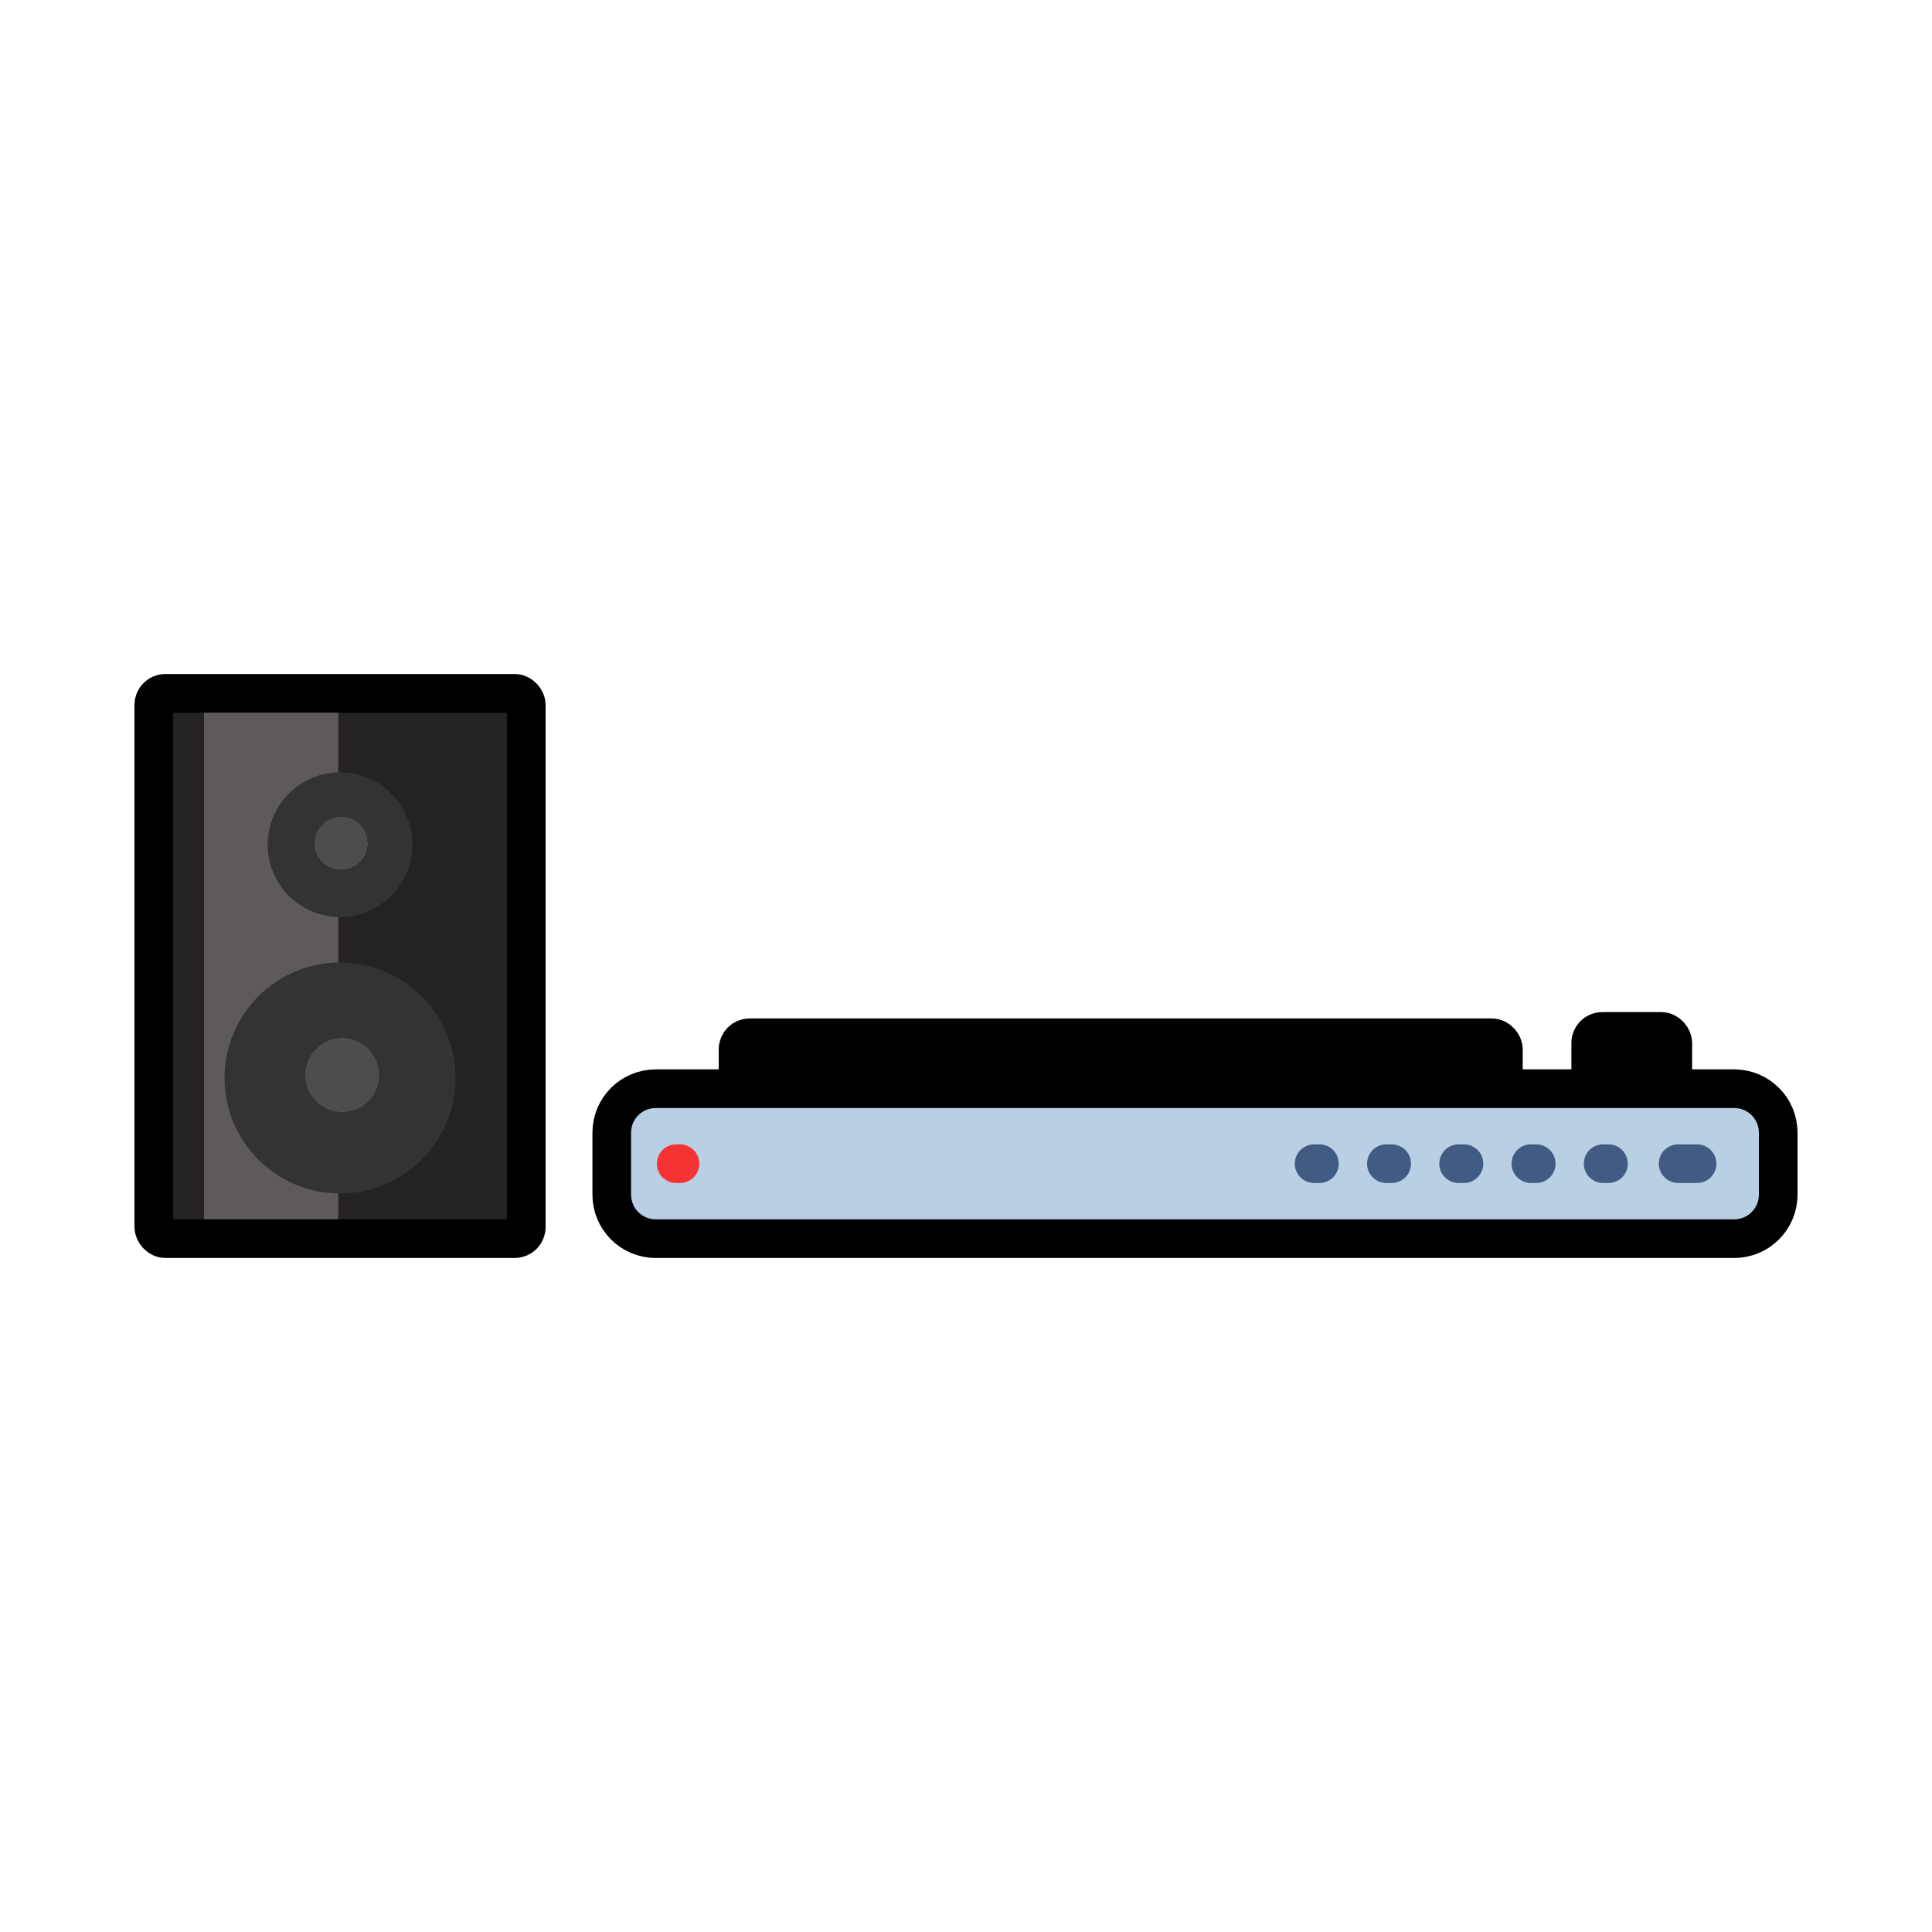 <?xml version="1.0" encoding="UTF-8" standalone="no"?>
<svg
   width="150mm"
   height="150mm"
   viewBox="0 0 150 150"
   version="1.1"
   id="svg3147"
   inkscape:version="1.1.1 (3bf5ae0d25, 2021-09-20)"
   sodipodi:docname="sound-system.svg"
   xmlns:inkscape="http://www.inkscape.org/namespaces/inkscape"
   xmlns:sodipodi="http://sodipodi.sourceforge.net/DTD/sodipodi-0.dtd"
   xmlns:xlink="http://www.w3.org/1999/xlink"
   xmlns="http://www.w3.org/2000/svg"
   xmlns:svg="http://www.w3.org/2000/svg"
   xmlns:rdf="http://www.w3.org/1999/02/22-rdf-syntax-ns#"
   xmlns:cc="http://creativecommons.org/ns#"
   xmlns:dc="http://purl.org/dc/elements/1.1/">
  <defs
     id="defs3141">
    <linearGradient
       inkscape:collect="always"
       xlink:href="#linearGradient3086"
       id="linearGradient41918"
       x1="-989.433"
       y1="1357.039"
       x2="-968.022"
       y2="1357.039"
       gradientUnits="userSpaceOnUse" />
    <linearGradient
       id="linearGradient3086"
       inkscape:collect="always">
      <stop
         id="stop3080"
         offset="0"
         style="stop-color:#252224;stop-opacity:1" />
      <stop
         style="stop-color:#252224;stop-opacity:1"
         offset="0.252"
         id="stop3088" />
      <stop
         style="stop-color:#5d595c;stop-opacity:1"
         offset="0.252"
         id="stop3082" />
      <stop
         id="stop3092"
         offset="0.736"
         style="stop-color:#5d595c;stop-opacity:1" />
      <stop
         id="stop3090"
         offset="0.742"
         style="stop-color:#252224;stop-opacity:1" />
      <stop
         id="stop3084"
         offset="1"
         style="stop-color:#252224;stop-opacity:1" />
    </linearGradient>
    <radialGradient
       inkscape:collect="always"
       xlink:href="#linearGradient43717"
       id="radialGradient41811"
       cx="-973.473"
       cy="1365.732"
       fx="-973.473"
       fy="1365.732"
       r="9.966"
       gradientUnits="userSpaceOnUse"
       gradientTransform="matrix(0.409,0,0,0.409,-575.159,806.919)" />
    <linearGradient
       id="linearGradient43717"
       inkscape:collect="always">
      <stop
         id="stop43709"
         offset="0"
         style="stop-color:#4d4d4d;stop-opacity:1;" />
      <stop
         style="stop-color:#4d4d4d;stop-opacity:1;"
         offset="0.704"
         id="stop43711" />
      <stop
         style="stop-color:#333333;stop-opacity:1;"
         offset="0.704"
         id="stop43713" />
      <stop
         id="stop43715"
         offset="1"
         style="stop-color:#333333;stop-opacity:1;" />
    </linearGradient>
    <radialGradient
       inkscape:collect="always"
       xlink:href="#linearGradient43717"
       id="radialGradient40659"
       cx="-973.473"
       cy="1347.62"
       fx="-973.473"
       fy="1347.62"
       r="6.616"
       gradientUnits="userSpaceOnUse"
       gradientTransform="matrix(0.442,0,0,0.442,-543.116,751.859)" />
  </defs>
  <sodipodi:namedview
     id="base"
     pagecolor="#ffffff"
     bordercolor="#666666"
     borderopacity="1.0"
     inkscape:pageopacity="0.0"
     inkscape:pageshadow="2"
     inkscape:zoom="0.9899495"
     inkscape:cx="220.71833"
     inkscape:cy="292.94424"
     inkscape:document-units="mm"
     inkscape:current-layer="layer1"
     inkscape:document-rotation="0"
     showgrid="false"
     inkscape:window-width="1920"
     inkscape:window-height="1000"
     inkscape:window-x="-11"
     inkscape:window-y="-11"
     inkscape:window-maximized="1"
     inkscape:pagecheckerboard="0" />
  <g
     inkscape:label="Calque 1"
     inkscape:groupmode="layer"
     id="layer1">
    <g
       id="g42412"
       style="mix-blend-mode:normal"
       transform="translate(999.874,-1282.039)">
      <g
         id="g30220"
         transform="translate(36.97,-21.467)">
        <rect
           style="fill:#000000;fill-opacity:1;stroke:#000000;stroke-width:3;stroke-linecap:round;stroke-linejoin:round;stroke-miterlimit:4;stroke-dasharray:none;stroke-opacity:1;stop-color:#000000"
           id="rect29729"
           width="59.422"
           height="5.01"
           x="-979.542"
           y="1384.08"
           ry="0.894" />
        <rect
           style="fill:#000000;fill-opacity:1;stroke:#000000;stroke-width:3;stroke-linecap:round;stroke-linejoin:round;stroke-miterlimit:4;stroke-dasharray:none;stroke-opacity:1;stop-color:#000000"
           id="rect29731"
           width="6.374"
           height="5.506"
           x="-913.342"
           y="1383.584"
           ry="0.894" />
        <path
           id="rect172939-6-8"
           style="mix-blend-mode:normal;fill:#b8cfe4;stroke:#000000;stroke-width:3;stroke-linecap:round;stroke-linejoin:round;stop-color:#000000"
           d="m -985.928,1388.032 h 83.723 c 1.895,0 3.42,1.525 3.42,3.42 v 4.802 c 0,1.895 -1.525,3.42 -3.42,3.42 h -83.723 c -1.895,0 -3.42,-1.525 -3.42,-3.42 v -4.802 c 0,-1.895 1.525,-3.42 3.42,-3.42 z"
           sodipodi:nodetypes="sssssssss" />
        <g
           id="g30183"
           transform="translate(0,-0.245)">
          <path
             style="mix-blend-mode:normal;fill:#1a1a1a;fill-opacity:1;stroke:#425b82;stroke-width:3;stroke-linecap:round;stroke-linejoin:miter;stroke-miterlimit:4;stroke-dasharray:none;stroke-opacity:1"
             d="m -905.084,1394.098 h -1.471"
             id="path176737-12-15"
             sodipodi:nodetypes="cc" />
          <path
             style="mix-blend-mode:normal;fill:#1a1a1a;fill-opacity:1;stroke:#425b82;stroke-width:3;stroke-linecap:round;stroke-linejoin:miter;stroke-miterlimit:4;stroke-dasharray:none;stroke-opacity:1"
             d="m -911.963,1394.098 h -0.413"
             id="path176737-1-3-0"
             sodipodi:nodetypes="cc" />
          <path
             style="mix-blend-mode:normal;fill:#1a1a1a;fill-opacity:1;stroke:#425b82;stroke-width:3;stroke-linecap:round;stroke-linejoin:miter;stroke-miterlimit:4;stroke-dasharray:none;stroke-opacity:1"
             d="m -917.573,1394.098 h -0.413"
             id="path176737-1-3-0-5"
             sodipodi:nodetypes="cc" />
          <path
             style="mix-blend-mode:normal;fill:#1a1a1a;fill-opacity:1;stroke:#425b82;stroke-width:3;stroke-linecap:round;stroke-linejoin:miter;stroke-miterlimit:4;stroke-dasharray:none;stroke-opacity:1"
             d="m -923.183,1394.098 h -0.413"
             id="path176737-1-3-0-6"
             sodipodi:nodetypes="cc" />
          <path
             style="mix-blend-mode:normal;fill:#1a1a1a;fill-opacity:1;stroke:#425b82;stroke-width:3;stroke-linecap:round;stroke-linejoin:miter;stroke-miterlimit:4;stroke-dasharray:none;stroke-opacity:1"
             d="m -928.793,1394.098 h -0.413"
             id="path176737-1-3-0-7"
             sodipodi:nodetypes="cc" />
          <path
             style="mix-blend-mode:normal;fill:#1a1a1a;fill-opacity:1;stroke:#425b82;stroke-width:3;stroke-linecap:round;stroke-linejoin:miter;stroke-miterlimit:4;stroke-dasharray:none;stroke-opacity:1"
             d="m -934.403,1394.098 h -0.413"
             id="path176737-1-3-0-1"
             sodipodi:nodetypes="cc" />
          <path
             style="mix-blend-mode:normal;fill:#1a1a1a;fill-opacity:1;stroke:#f53332;stroke-width:3;stroke-linecap:round;stroke-linejoin:miter;stroke-miterlimit:4;stroke-dasharray:none;stroke-opacity:1"
             d="m -984.051,1394.098 h -0.295"
             id="path176737-4-7-4"
             sodipodi:nodetypes="cc" />
        </g>
      </g>
      <g
         id="g42394">
        <rect
           style="fill:url(#linearGradient41918);fill-opacity:1;stroke:#000000;stroke-width:3;stroke-linecap:round;stroke-linejoin:round;stroke-miterlimit:4;stroke-dasharray:none;stroke-opacity:1;stop-color:#000000"
           id="rect34236"
           width="28.92"
           height="42.337"
           x="-987.933"
           y="1335.87"
           ry="0.894" />
        <circle
           style="fill:url(#radialGradient41811);fill-opacity:1;stroke:none;stroke-width:2;stroke-linecap:round;stroke-linejoin:round;stroke-miterlimit:4;stroke-dasharray:none;stroke-opacity:1;stop-color:#000000"
           id="path40543"
           cx="-973.473"
           cy="1365.732"
           r="8.966" />
        <circle
           style="mix-blend-mode:normal;fill:url(#radialGradient40659);fill-opacity:1;stroke:none;stroke-width:2;stroke-linecap:round;stroke-linejoin:round;stroke-miterlimit:4;stroke-dasharray:none;stroke-opacity:1;stop-color:#000000"
           id="path40543-9"
           cx="-973.473"
           cy="1347.62"
           r="5.616" />
      </g>
    </g>
  </g>
</svg>
